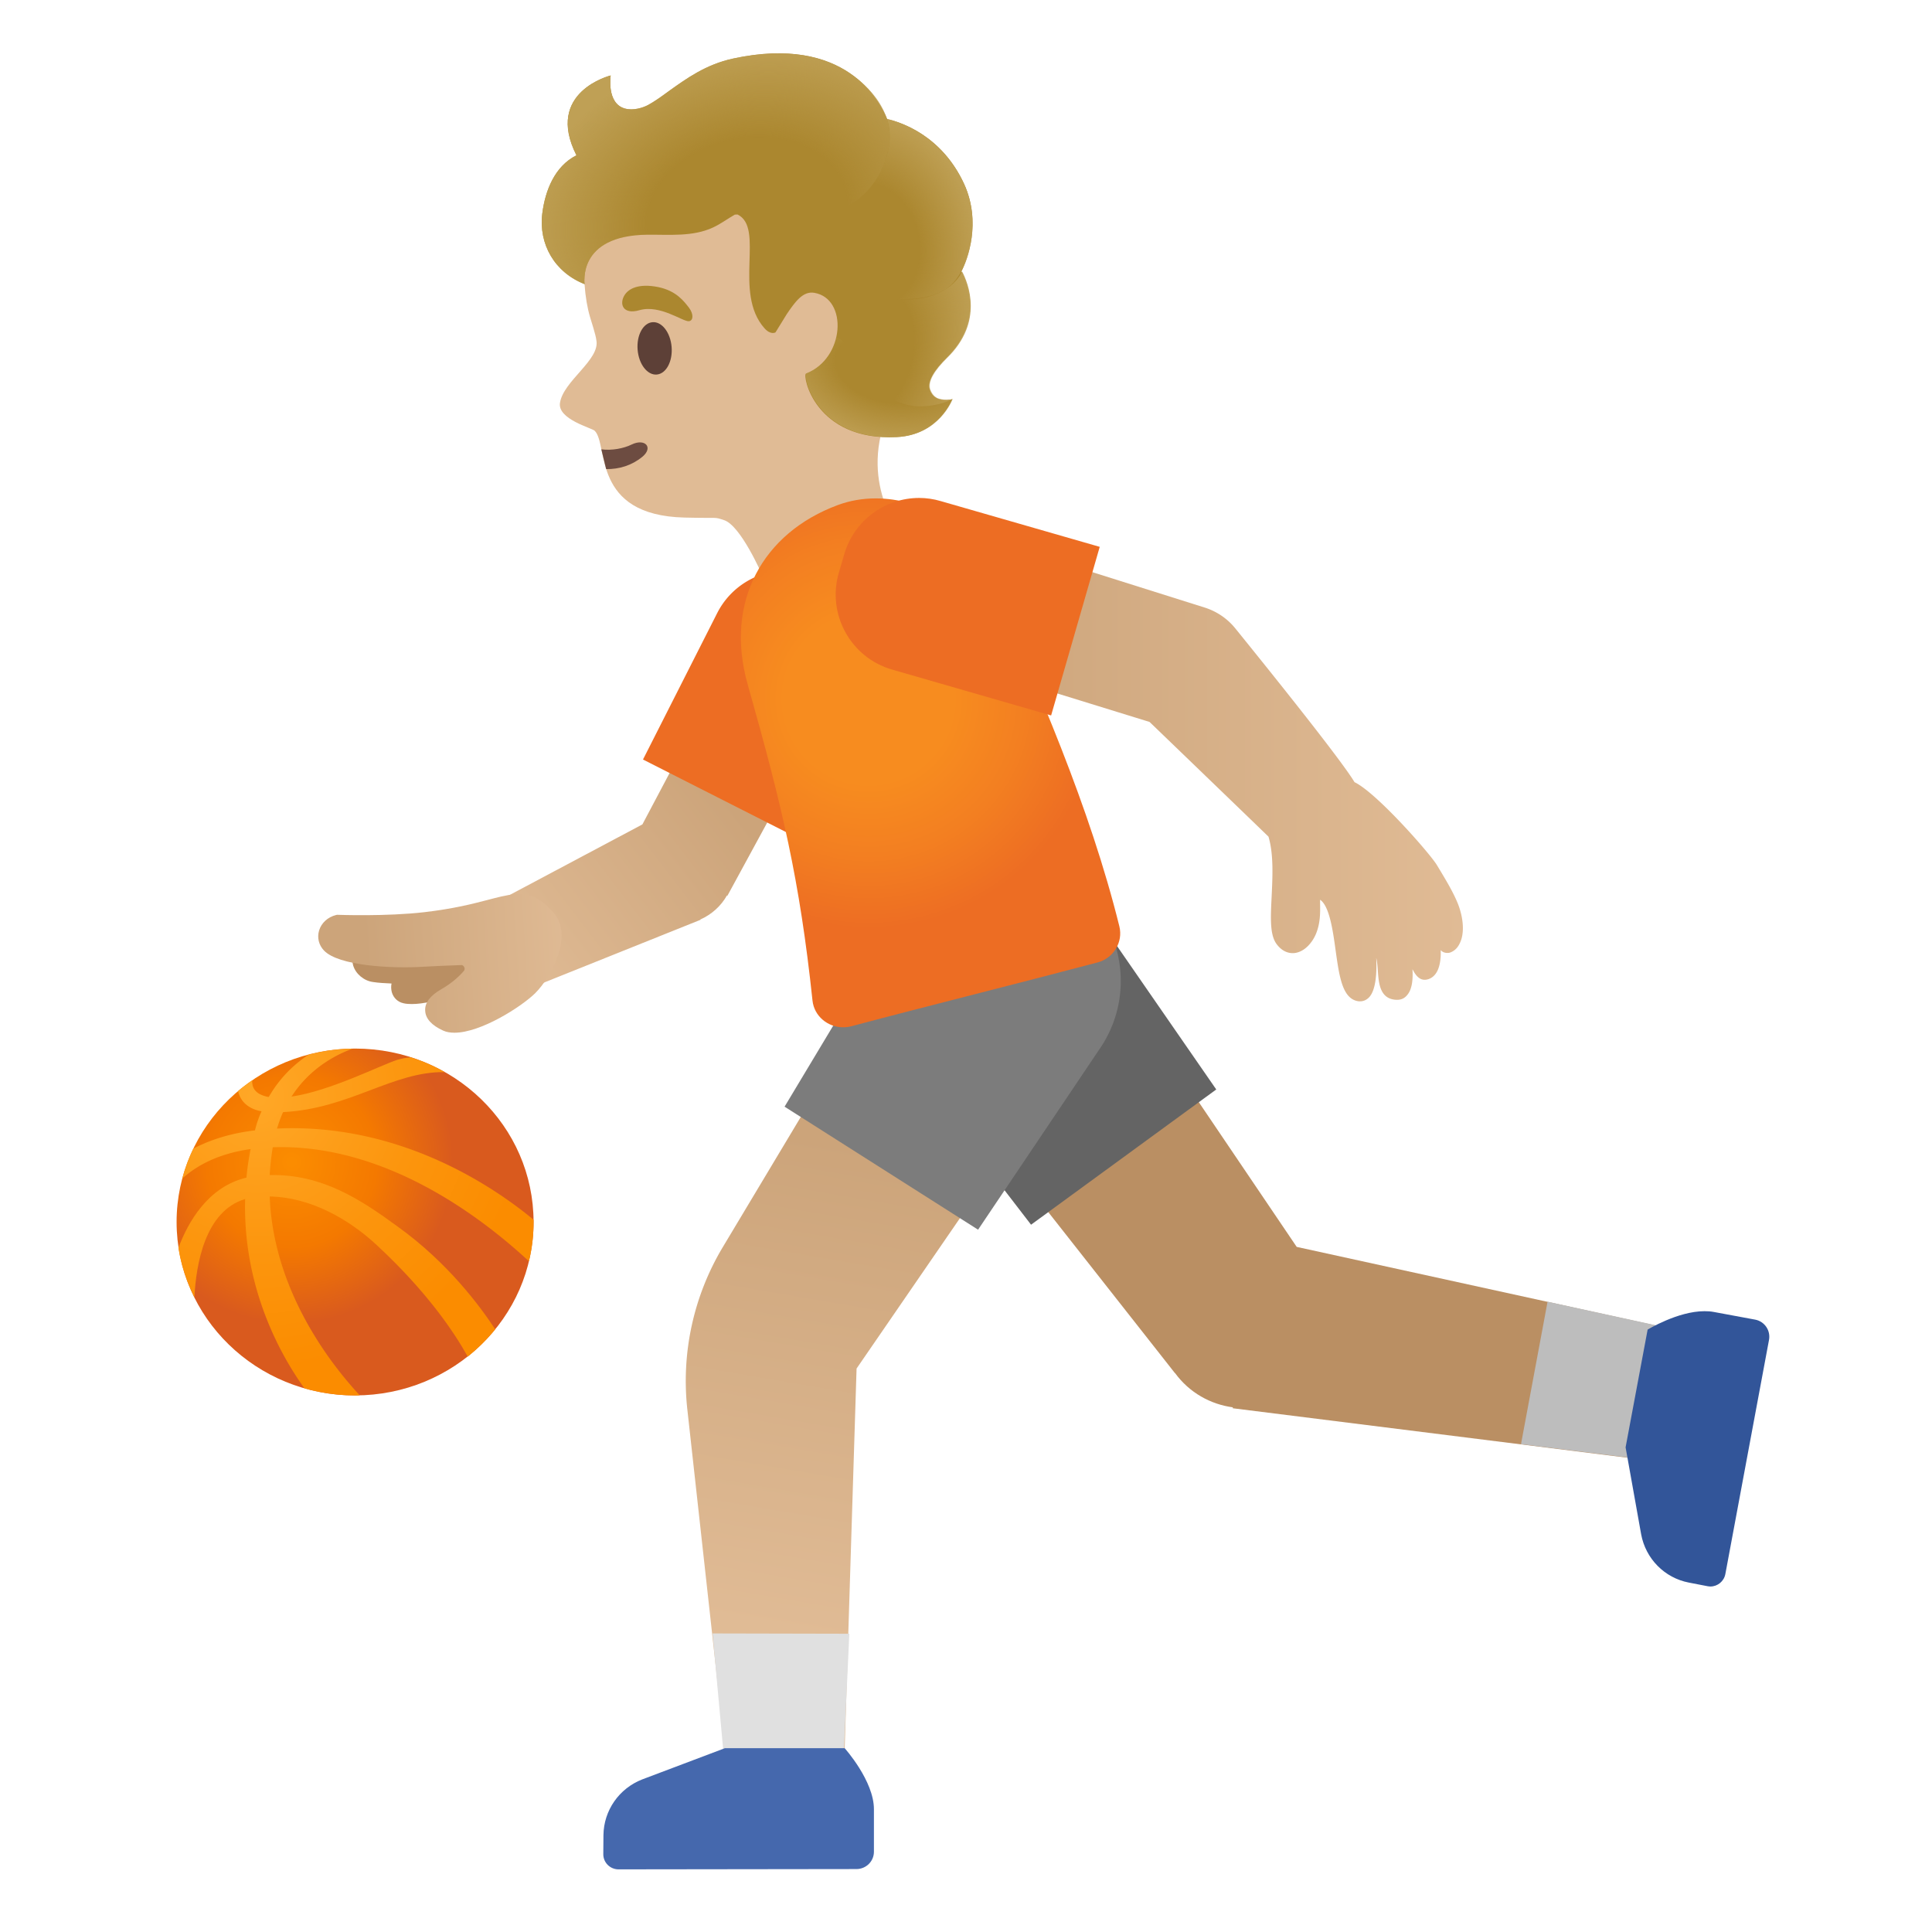 <svg xmlns="http://www.w3.org/2000/svg" viewBox="0 0 128 128"><path fill="#ba8f63" d="M37.61 61.87l-.37-1.34c-.07-.24-.3-.4-.55-.36-3.61.49-12.1 1.71-12.86 2.4-.43.39-.58.9-.43 1.4.17.56.71 1.01 1.31 1.09.36.06.83.08 1.23.1-.04.2-.03.39.02.58.11.38.4.65.78.73.17.04.35.05.55.05 2.97 0 9.33-3.64 10.08-4.08.21-.12.3-.35.24-.57z"/><linearGradient id="a" x1="32.579" x2="47.509" y1="64.553" y2="75.995" gradientTransform="matrix(1 0 0 -1 0 128)" gradientUnits="userSpaceOnUse"><stop offset="0" stop-color="#e0bb95"/><stop offset="1" stop-color="#cca47a"/></linearGradient><path fill="url(#a)" d="M48.81 42.81l-6.25 11.81c-.01 0-.01.01-.02.01L31.8 60.34c-1.84.88-.01 5.63 1.86 5.63.16 0 .32-.04.48-.11l12.27-4.92-.01-.02c.76-.34 1.37-.9 1.76-1.59l.03.02 7.12-13.09-6.5-3.45z"/><linearGradient id="b" x1="38.188" x2="24.235" y1="64.556" y2="63.672" gradientTransform="matrix(1 0 0 -1 0 128)" gradientUnits="userSpaceOnUse"><stop offset="0" stop-color="#e0bb95"/><stop offset="1" stop-color="#cca47a"/></linearGradient><path fill="url(#b)" d="M36.71 60.51c-1.26-1.48-2.21-1.4-3.52-1.11-.3.07-.61.15-.95.24-.96.25-2.16.56-4.09.79-2.57.3-5.7.18-5.73.18-.05-.01-.1 0-.15.01-.56.14-.98.53-1.13 1.03-.14.47-.02.96.32 1.32.96 1.02 4.46 1.21 6.58 1.08.6-.04 1.65-.08 2.49-.11.12-.03.21.09.23.14.02.05.05.15-.03.25-.39.45-.89.86-1.48 1.2-.75.43-1.11.9-1.08 1.43.02.53.44.98 1.19 1.32.22.1.47.14.75.14 1.75 0 4.43-1.72 5.34-2.61 1.13-1.12 2.51-3.84 1.26-5.3z"/><path fill="#ed6d23" d="M55.53 38.9l-1.07-.54a5.04 5.04 0 00-2.33-.57c-1.89 0-3.71 1.04-4.62 2.84l-4.91 9.69 10.29 5.22 4.91-9.69c1.29-2.55.27-5.66-2.27-6.95z"/><path fill="#ba8f63" d="M85.91 82.61L71.26 60.95l-10.82 7.9 17.4 22.12h.01c.95 1.3 2.35 2.07 3.83 2.27l-.01.06 26.81 3.36 1.63-8.75-24.2-5.3z"/><path fill="#bdbdbd" d="M102.53 86.24l-1.76 9.44 7.7.96 1.63-8.75z"/><path fill="#e0bb95" d="M60.38 12.18c-2.71-3.93-8.54-6.81-13.21-5.8-5.23 1.12-7.88 5.06-8.39 9.91-.19 1.76-.05 3.49.31 4.71.04.15.39 1.2.42 1.54.26 1.29-2.19 2.7-2.41 4.15-.17 1.09 2.11 1.66 2.3 1.85.93.92-.24 5.6 5.95 5.75 2.38.06 1.91-.06 2.62.17 1.11.36 2.51 3.6 2.51 3.6s-.52 4.41 3.5 2.95c4.58-1.67 5.61-5.82 5.61-5.82s-2.96-3.66-.41-8.57c2.03-3.93 2.94-11.91 1.2-14.44z"/><path fill="#6d4c41" d="M40.16 31.08c.86.01 1.69-.24 2.39-.81.76-.62.19-1.25-.7-.82-.53.26-1.3.41-2.01.32l.32 1.31z"/><ellipse cx="43.37" cy="23.08" fill="#5d4037" rx="1.13" ry="1.74" transform="rotate(-4.611 43.372 23.078)"/><path fill="#ab872f" d="M42.37 20.55c-1.1.32-1.36-.41-.99-1 .27-.43.94-.79 2.23-.53 1.21.25 1.71.95 2.04 1.37.32.43.28.85 0 .89-.38.06-1.91-1.12-3.28-.73z"/><path fill="#ab872f" d="M63.88 12.2c-1.48-3.24-4.21-4.11-5.1-4.31-.47-1.18-2.76-5.62-10.21-4.01-1.81.39-3.1 1.33-4.25 2.15-.49.36-.95.69-1.39.93-.36.19-.99.38-1.53.23-1.23-.34-.94-2.19-.94-2.19s-4.39 1.09-2.27 5.29c-1.45.73-2.07 2.35-2.26 3.84-.26 2.05.82 3.92 2.81 4.7 0 0-.55-3.24 4.16-3.28 1.46-.01 3 .14 4.32-.47.51-.23.97-.58 1.46-.86.12-.01.18-.01.18-.01 1.83.87-.31 5.18 1.79 7.54.42.47.73.27.73.27l.74-1.2c.56-.83 1.08-1.55 1.83-1.42 2.24.38 2.03 4.35-.55 5.35-.26.1.57 4.48 6.01 4.21 2.81-.14 3.69-2.52 3.69-2.52s-1.19.36-1.5-.65c-.16-.52.29-1.26 1.13-2.09 2.42-2.39 1.38-4.93.97-5.72.39-.77 1.34-3.24.18-5.78z"/><radialGradient id="c" cx="57.38" cy="103.552" r="7.122" gradientTransform="matrix(.954 .3 .432 -1.374 -42.263 148.556)" gradientUnits="userSpaceOnUse"><stop offset=".45" stop-color="#bfa055" stop-opacity="0"/><stop offset="1" stop-color="#bfa055"/></radialGradient><path fill="url(#c)" d="M63.74 17.98c.04-.09-.69 2.04-4.3 1.88-1.48.07-3.36 3.74-1.08 5.99 2.02 1.99 4.78.59 4.78.59s-.38.13-.96-.04c-.38-.11-.53-.59-.54-.61-.16-.52.29-1.26 1.13-2.09 2.42-2.39 1.38-4.94.97-5.72z"/><radialGradient id="d" cx="58.222" cy="110.734" r="7.219" gradientTransform="matrix(.983 -.183 -.231 -1.241 25.993 164.312)" gradientUnits="userSpaceOnUse"><stop offset=".45" stop-color="#bfa055" stop-opacity="0"/><stop offset="1" stop-color="#bfa055"/></radialGradient><path fill="url(#d)" d="M63.88 12.2c-.78-1.71-2.12-3.11-3.84-3.88-.25-.11-.86-.37-1.27-.43.24.76.25 1.59-.03 2.46-.01.03-.33 1.32-1.36 2.38.85 1.06 1.31 2.37 1.75 3.65.38 1.12.76 2.36.31 3.46.69-.08 1.79.06 2.97-.54 1.13-.58 1.67-1.94 1.9-3.15.25-1.32.13-2.71-.43-3.95z"/><radialGradient id="e" cx="50.169" cy="113.225" r="14.858" gradientTransform="matrix(.98 -.202 -.152 -.736 17.549 107.671)" gradientUnits="userSpaceOnUse"><stop offset=".45" stop-color="#bfa055" stop-opacity="0"/><stop offset="1" stop-color="#bfa055"/></radialGradient><path fill="url(#e)" d="M58.73 10.36c.76-2.27-.57-4.27-2.49-5.55-2.25-1.5-5.12-1.48-7.67-.93-1.81.39-3.1 1.33-4.25 2.15-.49.36-.95.69-1.39.93-.36.19-.99.38-1.53.23-1.23-.34-.94-2.19-.94-2.19s-4.39 1.09-2.27 5.29c-1.45.73-2.07 2.35-2.26 3.84-.26 2.05.82 3.92 2.81 4.7 0 0-.55-3.24 4.16-3.28 1.46-.01 3 .14 4.32-.47 1.17-.54 1.55-1.21 2.89-1.2 1.45.01 3.4.47 4.88.16 3-.61 3.73-3.64 3.74-3.68z"/><radialGradient id="f" cx="59.021" cy="102.683" r="7.999" gradientTransform="matrix(.98 .199 .128 -.63 -12.07 77.28)" gradientUnits="userSpaceOnUse"><stop offset=".45" stop-color="#bfa055" stop-opacity="0"/><stop offset="1" stop-color="#bfa055"/></radialGradient><path fill="url(#f)" d="M58.35 25.84c-1.02-.98-1.36-2.67-2.92-3.5-.23 1-.9 1.97-2 2.4-.26.1.57 4.48 6.01 4.21 2.81-.14 3.69-2.52 3.69-2.52s-2.73 1.38-4.78-.59z"/><linearGradient id="g" x1="59.182" x2="53.693" y1="51.798" y2="19.612" gradientTransform="matrix(1 0 0 -1 0 128)" gradientUnits="userSpaceOnUse"><stop offset="0" stop-color="#cca47a"/><stop offset="1" stop-color="#e0bb95"/></linearGradient><path fill="url(#g)" d="M60.54 61.51L47.89 82.62a17.258 17.258 0 00-2.35 10.78l2.74 24.78 7.61.02.86-27.53 15.1-21.97-11.31-7.19z"/><path fill="#e0e0e0" d="M47.21 108.22l.77 8.43 7.9.02.39-8.43z"/><path fill="#646464" d="M72.21 60.08a7.96 7.96 0 00-6.44-3.26c-1.63 0-3.27.5-4.69 1.53-3.55 2.59-4.33 7.58-1.74 11.13l8.97 11.66 12.27-8.96-8.37-12.1z"/><path fill="#7c7c7c" d="M70.56 58.26a8.032 8.032 0 00-4.28-1.24c-2.63 0-5.21 1.31-6.73 3.69l-7.57 12.61 12.82 8.15 8.21-12.21c2.36-3.71 1.26-8.64-2.45-11z"/><radialGradient id="h" cx="57.556" cy="81.706" r="15.246" gradientTransform="matrix(1 0 0 -1 0 128)" gradientUnits="userSpaceOnUse"><stop offset=".367" stop-color="#f78c1f"/><stop offset=".68" stop-color="#f37f21"/><stop offset="1" stop-color="#ed6d23"/></radialGradient><path fill="url(#h)" d="M74.16 61.37c-1.95-7.87-5.37-15.74-8.89-23.61-1.18-2.97-4.22-4.74-7.24-4.74-.86 0-1.71.14-2.52.44-4.97 1.84-7.53 6.41-5.97 11.9 2.3 8.12 3.44 12.94 4.29 20.93.11 1.03 1.01 1.77 2.03 1.77.18 0 .36-.02.55-.07 5.19-1.38 11.04-2.83 16.32-4.23 1.04-.28 1.69-1.34 1.43-2.39z"/><linearGradient id="i" x1="62.761" x2="96.922" y1="76.96" y2="76.96" gradientTransform="matrix(1 0 0 -1 0 128)" gradientUnits="userSpaceOnUse"><stop offset=".007" stop-color="#cca47a"/><stop offset="1" stop-color="#e0bb95"/></linearGradient><path fill="url(#i)" d="M96.6 59.9c-.32-.8-.8-1.59-1.41-2.6-.47-.77-3.99-4.78-5.45-5.48-.88-1.48-5.73-7.51-7.9-10.19-.51-.63-1.19-1.1-1.97-1.36l-14.28-4.5a.5.5 0 00-.63.33l-2.18 7.08a.5.5 0 00.33.62l13.05 4.03c2.11 2.03 7.18 6.92 7.88 7.6.35 1.17.27 2.65.21 3.96-.07 1.42-.13 2.54.33 3.16.44.59.94.62 1.2.59.69-.09 1.19-.74 1.41-1.28.29-.7.28-1.42.27-1.95v-.3c.62.42.85 2.05 1.03 3.37.24 1.7.44 3.17 1.47 3.35.05.01.1.01.15.01.21 0 .4-.08.56-.23.51-.48.55-1.74.51-2.65.07.31.09.62.11.93.06.77.14 1.81 1.23 1.85.33.01.55-.11.73-.34.31-.38.37-1.03.33-1.69.26.52.57.82 1.06.66.18-.06.44-.21.61-.59.16-.35.22-.83.2-1.33.06.06.12.11.2.14.12.05.3.06.42.02.2-.07.47-.23.65-.63.31-.63.25-1.62-.12-2.58z"/><path fill="#ed6d23" d="M62.33 33.2c-.47-.14-.96-.21-1.43-.21-2.25 0-4.31 1.47-4.97 3.74l-.36 1.23c-.79 2.74.79 5.61 3.53 6.4l10.54 3.04 3.22-11.17-10.53-3.03z"/><path fill="#4568ad" d="M55.96 115.82h-7.93l-5.48 2.07c-1.54.6-2.55 2.06-2.57 3.69l-.01 1.27c0 .55.45 1 1.01 1l15.76-.02c.64 0 1.16-.51 1.16-1.15v-2.8c.01-1.89-1.94-4.06-1.94-4.06z"/><path fill="#325599" d="M116.29 87.43l-2.75-.51c-.21-.04-.41-.05-.62-.05-1.76 0-3.76 1.22-3.76 1.22l-1.46 7.8 1.03 5.76c.3 1.62 1.55 2.89 3.16 3.2l1.24.24c.06.01.13.02.19.02.47 0 .9-.34.99-.83l2.89-15.5c.12-.63-.29-1.23-.91-1.35z"/><g><radialGradient id="j" cx="19.318" cy="74.983" r="12.764" gradientTransform="translate(0 2)" gradientUnits="userSpaceOnUse"><stop offset=".017" stop-color="#fb8c00"/><stop offset=".442" stop-color="#f47900"/><stop offset=".838" stop-color="#d95a1e"/></radialGradient><path fill="url(#j)" d="M35.35 80.96c0 6.34-5.3 11.49-11.83 11.49S11.7 87.3 11.7 80.96 17 69.47 23.52 69.47c6.54 0 11.83 5.14 11.83 11.49z"/><radialGradient id="k" cx="17.033" cy="55.322" r="21.549" gradientTransform="matrix(1 0 0 -1 0 128)" gradientUnits="userSpaceOnUse"><stop offset=".017" stop-color="#ffa726"/><stop offset=".494" stop-color="#fc950d"/><stop offset=".838" stop-color="#fb8c00"/></radialGradient><path fill="url(#k)" d="M23.83 92.44c-.1.01-.21.01-.31.01-1.16 0-2.29-.17-3.34-.47h-.01c-1.43-1.98-4.09-6.5-3.93-12.54.01-.46.04-.94.09-1.42.05-.62.15-1.24.27-1.88.07-.38.16-.76.26-1.15l.03-.09c.11-.46.26-.88.43-1.26h.01c.14-.35.29-.66.46-.95h.01c.8-1.41 1.85-2.29 2.64-2.81.93-.25 1.91-.39 2.91-.4-1.01.37-2.8 1.24-4.04 3.18-.21.31-.4.66-.55 1.03h-.01c-.15.33-.28.7-.4 1.09a8.08 8.08 0 00-.28 1.24c-.1.63-.17 1.23-.2 1.83-.03.48-.03.96 0 1.43.24 6.3 4.13 11.19 5.96 13.16z"/><radialGradient id="l" cx="17.033" cy="55.322" r="21.549" gradientTransform="matrix(1 0 0 -1 0 128)" gradientUnits="userSpaceOnUse"><stop offset=".017" stop-color="#ffa726"/><stop offset=".494" stop-color="#fc950d"/><stop offset=".838" stop-color="#fb8c00"/></radialGradient><path fill="url(#l)" d="M29.46 71.03c-3.44-.05-6.28 2.42-10.69 2.65h-.01c-.22.01-.43.02-.66.02-.29 0-.53-.02-.76-.07h-.01c-1.09-.2-1.45-.86-1.56-1.34.3-.26.62-.5.94-.72-.03.44.15.94 1.09 1.11h.01c.21.03.45.04.74.04.24 0 .5-.03.77-.07 2.53-.36 5.95-2.1 6.99-2.43.3-.09.62-.15.91-.17.79.25 1.54.57 2.24.98z"/><radialGradient id="m" cx="17.033" cy="55.322" r="21.549" gradientTransform="matrix(1 0 0 -1 0 128)" gradientUnits="userSpaceOnUse"><stop offset=".017" stop-color="#ffa726"/><stop offset=".494" stop-color="#fc950d"/><stop offset=".838" stop-color="#fb8c00"/></radialGradient><path fill="url(#m)" d="M32.81 88.07c-.53.66-1.14 1.26-1.82 1.81-.92-1.65-2.7-4.3-6.03-7.39-1.88-1.75-4.42-3.17-7.08-3.22-.3-.02-.61-.01-.91.02-.26.02-.5.07-.73.15-2.65.79-3.25 4.31-3.36 6.51-.51-1.02-.88-2.12-1.06-3.28.64-1.7 1.96-4.05 4.51-4.65.21-.05.42-.09.65-.11.3-.03.61-.05.9-.06 3.48-.07 6.04 1.64 8.49 3.43 3.33 2.4 5.44 5.27 6.44 6.79z"/><radialGradient id="n" cx="17.033" cy="55.322" r="21.549" gradientTransform="matrix(1 0 0 -1 0 128)" gradientUnits="userSpaceOnUse"><stop offset=".017" stop-color="#ffa726"/><stop offset=".494" stop-color="#fc950d"/><stop offset=".838" stop-color="#fb8c00"/></radialGradient><path fill="url(#n)" d="M35.35 80.81v.15c0 .9-.1 1.76-.31 2.6-3.14-2.91-9.53-7.8-16.96-7.55a15.952 15.952 0 00-1.47.12c-2.25.31-3.67 1.17-4.53 1.95.18-.69.43-1.35.73-1.98.95-.5 2.29-1 4.09-1.21.19-.03.38-.04.57-.06l.89-.06c8.26-.38 14.52 3.99 16.99 6.04z"/></g></svg>